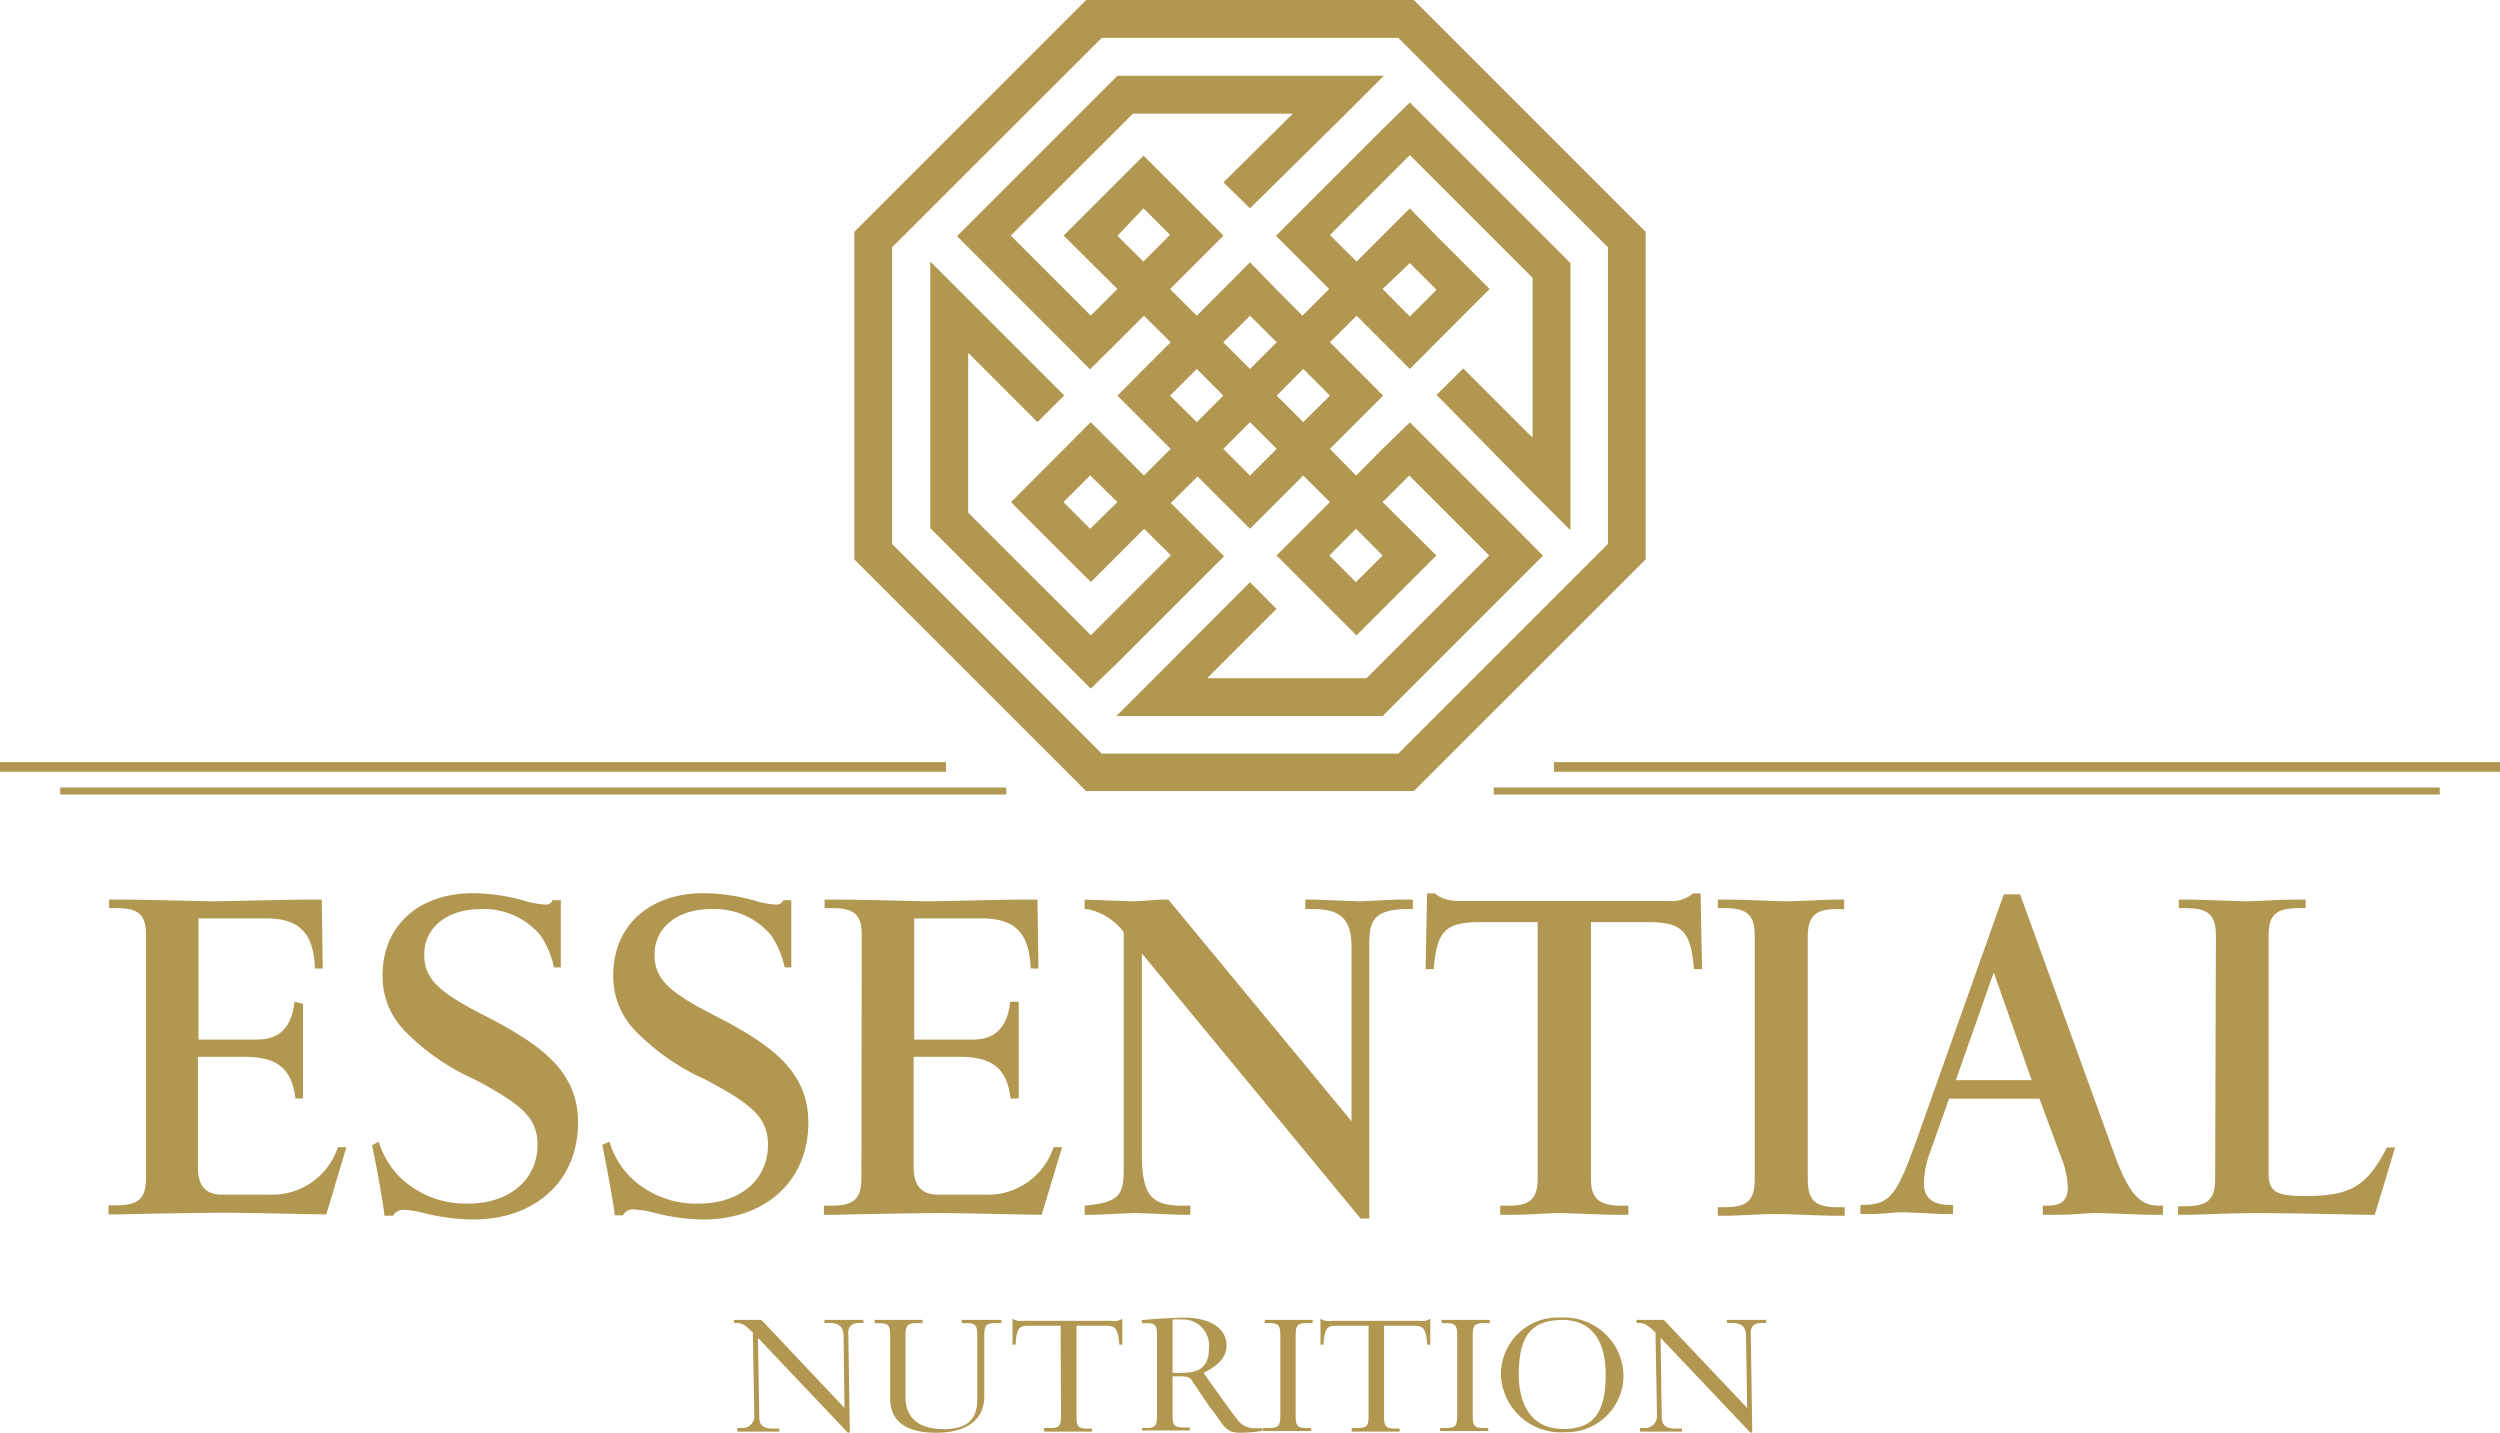 <svg xmlns="http://www.w3.org/2000/svg" viewBox="0 0 132 75.65"><title>logo_essential_site</title><path d="M73,6.82l-5.63,5.63,2.81,2.81-1.41,1.41-1.4-1.41h0L66,13.85l-2.81,2.82-1.41-1.41,2.82-2.82h0L60.38,8.22h0l-4.22,4.22h0L59,15.26l-1.41,1.4-4.22-4.22L59.82,6h8.44L64.6,9.63,66,11,71.07,6h0l2-2H59l-8.47,8.47,1.4,1.4h0l4.22,4.22,1.4,1.41L59,18.07h0l1.4-1.4,1.41,1.4-1.41,1.41h0L59,20.89l2.81,2.81-1.41,1.41-2.81-2.82h0l-4.21,4.22,1.4,1.41,1.41,1.41h0l1.41,1.4,2.81-2.81,1.41,1.4-4.22,4.22-6.48-6.47V18.63l3.66,3.66,1.41-1.41-5.07-5.07h0l-2-2h0V27.89h0l8.47,8.47L59,35h0l5.63-5.63-2.81-2.81,1.41-1.4,1.4,1.4h0L66,27.92l2.81-2.81,1.41,1.4L67.4,29.33h0l4.22,4.22h0l2.82-2.82,1.4-1.4h0L73,26.51l1.41-1.4,4.22,4.22-6.48,6.48H63.74l3.66-3.66L66,30.74l-5.06,5.07h0l-2,2H73l8.47-8.47-1.4-1.41h0L75.84,23.7h0l-1.4-1.4L73,23.7h0l-1.4,1.41L70.22,23.7l1.41-1.41h0l1.4-1.4-2.81-2.82,1.41-1.4,2.81,2.81h0l4.21-4.22h0l-1.4-1.4-1.41-1.41L74.44,11h0l-2.81,2.81-1.41-1.4,4.22-4.22,6.48,6.48v8.44l-3.66-3.66-1.41,1.4L80.92,26h0l2,2h0V13.89h0L74.44,5.41,73,6.82ZM59,12.45,60.38,11l1.4,1.4-1.41,1.41ZM57.56,27.92l-1.41-1.41,1.41-1.41L59,26.51ZM73,29.33l-1.41,1.41-1.4-1.41,1.41-1.41ZM66,16.67l1.41,1.4L66,19.48l-1.41-1.41Zm-4.22,4.22,1.41-1.41,1.4,1.41-1.4,1.4ZM66,25.11,64.59,23.7,66,22.29l1.41,1.41Zm4.22-4.22-1.41,1.4-1.4-1.4,1.4-1.41Zm4.22-7,1.41,1.41-1.41,1.41L73,15.26Z" style="fill:#b19750"/><path d="M74.65,0H57.35L45.11,12.24v17.3L57.35,41.77h17.3L86.89,29.54V12.24ZM84.9,28.72,73.83,39.79H58.17L47.1,28.72V13.06L58.17,2H73.83L84.9,13.06Z" style="fill:#b19750"/><path d="M7.71,49.39c0-1.1-.38-1.44-1.57-1.44H5.76V47.5h1c.68,0,4.39.09,4.41.09.53,0,4.06-.09,4.82-.09h1l.05,3.64h-.41c-.07-1.89-.83-2.65-2.61-2.65H10.48v6.4h3.07c1.19,0,1.85-.62,2-2L16,53V58H15.6c-.2-1.58-.94-2.2-2.71-2.2H10.45v5.84c0,1,.43,1.44,1.3,1.44h2.53a3.65,3.65,0,0,0,3.56-2.51h.45l-1.06,3.55c-.74,0-4.24-.09-5.41-.09-.79,0-4.57.06-5.43.09H5.73v-.48h.41c1.19,0,1.57-.37,1.57-1.47Z" style="fill:#b19750"/><path d="M20,60.28a4.38,4.38,0,0,0,1.45,2.17,5,5,0,0,0,3.27,1.1c2.18,0,3.66-1.27,3.66-3.1,0-1.36-.71-2.09-3.35-3.47a12,12,0,0,1-3.71-2.6,4.13,4.13,0,0,1-1.12-2.9c0-2.6,1.91-4.32,4.78-4.32a10.23,10.23,0,0,1,2.81.43,4.67,4.67,0,0,0,1,.17.34.34,0,0,0,.38-.23h.44l0,3.55h-.36a4.81,4.81,0,0,0-.71-1.69A3.9,3.9,0,0,0,25.4,48c-1.83,0-3,1-3,2.4,0,1.24.69,1.95,3.12,3.19,3.13,1.6,5,3,5,5.69,0,3.05-2.23,5.11-5.55,5.11a11.09,11.09,0,0,1-2.7-.37,5.21,5.21,0,0,0-.91-.14.63.63,0,0,0-.61.31H20.3l-.05-.4c-.2-1.29-.43-2.51-.61-3.32Z" style="fill:#b19750"/><path d="M32.18,60.28a4.37,4.37,0,0,0,1.44,2.17,5,5,0,0,0,3.28,1.1c2.18,0,3.65-1.27,3.65-3.1,0-1.36-.71-2.09-3.35-3.47a12,12,0,0,1-3.7-2.6,4.13,4.13,0,0,1-1.12-2.9c0-2.6,1.9-4.32,4.77-4.32a10.3,10.3,0,0,1,2.82.43,4.58,4.58,0,0,0,1,.17.36.36,0,0,0,.38-.23h.43l0,3.55h-.35a4.81,4.81,0,0,0-.71-1.69A3.9,3.9,0,0,0,37.56,48c-1.83,0-3,1-3,2.4,0,1.24.68,1.95,3.12,3.19,3.12,1.6,5,3,5,5.69,0,3.05-2.23,5.11-5.56,5.11A11,11,0,0,1,34.41,64a5.21,5.21,0,0,0-.91-.14.62.62,0,0,0-.61.31h-.43l-.05-.4c-.21-1.29-.44-2.51-.61-3.32Z" style="fill:#b19750"/><path d="M45.5,49.39c0-1.1-.38-1.44-1.58-1.44h-.38V47.5h1c.69,0,4.4.09,4.42.09.53,0,4.06-.09,4.82-.09h1l.05,3.64h-.41c-.07-1.89-.83-2.65-2.61-2.65H48.27v6.4h3.07c1.19,0,1.85-.62,2-2l.45,0V58h-.43c-.2-1.58-.94-2.2-2.71-2.2H48.24v5.84q0,1.44,1.29,1.44h2.54a3.65,3.65,0,0,0,3.56-2.51h.45L55,64.14c-.74,0-4.24-.09-5.41-.09-.79,0-4.57.06-5.43.09h-.66v-.48h.4c1.2,0,1.58-.37,1.58-1.47Z" style="fill:#b19750"/><path d="M59.33,49.22A3.14,3.14,0,0,0,57.4,48h-.13V47.5h.06l2.46.09c.33,0,1.29-.09,1.49-.09h.41l9.67,11.7V50c0-1.46-.58-2-2-2h-.44V47.5h.46l2.41.09c.26,0,1.7-.09,2-.09h.81V48H74c-1.35.12-1.7.51-1.7,1.81V64.34h-.46l-11.55-14V60.87c0,2.2.46,2.79,2.13,2.79h.43v.48H62.4c-.35,0-2.11-.09-2.51-.09-.23,0-1.85.09-2.21.09h-.41v-.48c1.71-.17,2.06-.48,2.06-1.83Z" style="fill:#b19750"/><path d="M81.19,48.69H78.12c-1.81,0-2.26.48-2.42,2.48h-.43l.08-4h.41a1.66,1.66,0,0,0,.58.31,2.31,2.31,0,0,0,.69.09H88.12a1.71,1.71,0,0,0,1.27-.4h.4l.08,4h-.43c-.16-2-.61-2.48-2.41-2.48H84v13.5c0,.93.26,1.47,1.6,1.47h.38v.48H85.2c-.41,0-2.46-.09-2.92-.09s-1.57.09-2.36.09h-.71v-.48h.45c1.15,0,1.53-.37,1.53-1.47Z" style="fill:#b19750"/><path d="M92.65,49.42c0-1.1-.38-1.47-1.57-1.47H90.7V47.5h.71c.53,0,2.56.09,2.92.09s1.55-.06,2.33-.09h.71V48H97c-1.17,0-1.55.37-1.55,1.47v12.8c0,1.1.38,1.47,1.57,1.47h.38v.45h-.71c-.43,0-2.26-.09-2.92-.09s-1.57.06-2.36.09H90.7v-.45h.38c1.19,0,1.57-.37,1.57-1.47Z" style="fill:#b19750"/><path d="M105.8,47.22h.86l4.93,13.59c1,2.85,1.75,2.85,2.61,2.85v.48h-.66c-.41,0-2.41-.09-2.79-.09-.71,0-1.22.09-2.11.09h-.78v-.48c.66,0,1.32,0,1.32-1a4.75,4.75,0,0,0-.36-1.58l-1.14-3.07h-4.77l-1,2.82a5.18,5.18,0,0,0-.33,1.63c0,1.16,1,1.16,1.54,1.16v.48h-.53c-.3,0-1.72-.09-2.16-.09s-1.06.09-1.6.09h-.6v-.48c1.6,0,1.9-.42,3.09-3.78Zm-.53,4.12-2,5.69h4Z" style="fill:#b19750"/><path d="M117,49.42c0-1.1-.38-1.47-1.58-1.47h-.38V47.5h.71c.43,0,2.57.09,2.92.09s1.58-.09,2.36-.09h.71l0,.45h-.38c-1.2,0-1.58.37-1.58,1.47V61.94c0,1,.41,1.21,1.93,1.21,2.41,0,3.25-.5,4.32-2.56h.43l-1.07,3.55h-.48c-.51,0-3.73-.09-5.79-.09-1.22,0-3.07.09-3.47.09H115l0-.45h.38c1.2,0,1.58-.37,1.58-1.44Z" style="fill:#b19750"/><path d="M39.75,70.36c-.47-.46-.57-.51-1-.51v-.16h0c.24,0,.47,0,.71,0l.74,0,4.39,4.65-.05-3.79c0-.5-.24-.7-.79-.7h-.22v-.16l1.06,0c.34,0,.68,0,1,0v.16h-.2c-.39,0-.6.17-.6.5l.08,5.29h-.11l-4.74-5,.07,4.19c0,.42.22.6.72.6h.34v.16l-1.11,0-1.11,0V75.4h.25a.62.62,0,0,0,.65-.61Z" style="fill:#b19750"/><path d="M47,70.49c0-.52-.11-.63-.59-.63h-.23v-.17c.42,0,.84,0,1.26,0s.85,0,1.27,0v.17h-.3c-.48,0-.6.11-.6.63v3.29c0,1.09.72,1.68,2,1.68s1.79-.52,1.79-1.58V70.49c0-.52-.1-.63-.59-.63h-.23v-.17h0l1,0c.37,0,.73,0,1.09,0h0v.17h-.3c-.49,0-.6.11-.6.63v3.25c0,1.22-.92,1.91-2.55,1.91S47,75,47,73.85Z" style="fill:#b19750"/><path d="M56,70h-1.7c-.49,0-.62.12-.68,1h-.16l0-1.37h0a.9.9,0,0,0,.27.11,1.77,1.77,0,0,0,.37,0h4.52a1.7,1.7,0,0,0,.37,0,.9.9,0,0,0,.27-.11h0l0,1.37h-.16c-.07-.83-.19-1-.68-1H56.84v4.82c0,.5.1.61.59.61h.23v.16c-.42,0-.84,0-1.27,0s-.84,0-1.26,0V75.4h.3c.49,0,.59-.11.59-.61Z" style="fill:#b19750"/><path d="M63.81,74.2l-.94-1.4s-.13-.13-.5-.13l-.46,0v2.07c0,.52.1.63.59.63h.32v.16l-1.21,0c-.44,0-.87,0-1.31,0V75.4h.2c.49,0,.59-.11.59-.63V70.49c0-.52-.1-.63-.58-.63h-.22V69.7c.71-.07,1.7-.12,2.22-.13,1.38,0,2.25.57,2.25,1.46,0,.57-.32,1-1.21,1.46l.55.78c.53.74,1.05,1.46,1.2,1.64a1.12,1.12,0,0,0,1,.5h.36v.14a8.29,8.29,0,0,1-1.1.1c-.73,0-.84-.17-1.4-1Zm-1.9-1.72a3.69,3.69,0,0,0,.56,0c.94,0,1.36-.39,1.36-1.28a1.37,1.37,0,0,0-1.46-1.53,4.09,4.09,0,0,0-.46,0Z" style="fill:#b19750"/><path d="M67.6,70.49c0-.52-.1-.63-.58-.63h-.24v-.17c.43,0,.84,0,1.27,0s.84,0,1.26,0v.17H69c-.48,0-.59.11-.59.63v4.28c0,.52.1.63.58.63h.24v.16l-1.27,0c-.43,0-.84,0-1.27,0V75.4H67c.49,0,.6-.11.6-.63Z" style="fill:#b19750"/><path d="M72.26,70h-1.7c-.49,0-.62.12-.68,1h-.16l0-1.37h0a.9.9,0,0,0,.27.11,1.77,1.77,0,0,0,.37,0h4.52a1.7,1.7,0,0,0,.37,0,.9.9,0,0,0,.27-.11h0l0,1.37h-.16c-.07-.83-.19-1-.68-1H73.08v4.82c0,.5.1.61.59.61h.23v.16c-.42,0-.84,0-1.27,0s-.84,0-1.26,0V75.4h.3c.49,0,.59-.11.59-.61Z" style="fill:#b19750"/><path d="M76.94,70.49c0-.52-.1-.63-.58-.63h-.24v-.17c.43,0,.84,0,1.27,0s.84,0,1.27,0v.17h-.31c-.48,0-.59.11-.59.63v4.28c0,.52.1.63.58.63h.24v.16c-.43,0-.84,0-1.27,0s-.84,0-1.27,0V75.4h.31c.48,0,.59-.11.59-.63Z" style="fill:#b19750"/><path d="M82.42,69.57a3.12,3.12,0,0,1,3.3,3.05,3,3,0,0,1-3.09,3,3.16,3.16,0,0,1-3.38-3A3,3,0,0,1,82.42,69.57Zm-2.23,3c0,1,.28,2.88,2.38,2.88,1.72,0,2.21-1.08,2.21-2.87,0-1.29-.39-2.89-2.32-2.89C81,69.73,80.19,70.33,80.19,72.61Z" style="fill:#b19750"/><path d="M87.41,70.36c-.48-.46-.58-.51-1-.51v-.16h0l.7,0,.74,0,4.4,4.65-.06-3.79c0-.5-.23-.7-.78-.7h-.23v-.16l1.07,0c.34,0,.67,0,1,0v.16h-.2c-.4,0-.61.17-.61.5l.08,5.29h-.1l-4.74-5,.06,4.19c0,.42.23.6.72.6h.35v.16l-1.11,0-1.11,0V75.4h.24a.63.63,0,0,0,.66-.61Z" style="fill:#b19750"/><rect y="40.24" width="49.95" height="0.51" style="fill:#b19750"/><rect x="3.18" y="41.58" width="49.95" height="0.37" style="fill:#b19750"/><rect x="82.05" y="40.24" width="49.95" height="0.51" style="fill:#b19750"/><rect x="78.87" y="41.58" width="49.95" height="0.37" style="fill:#b19750"/></svg>